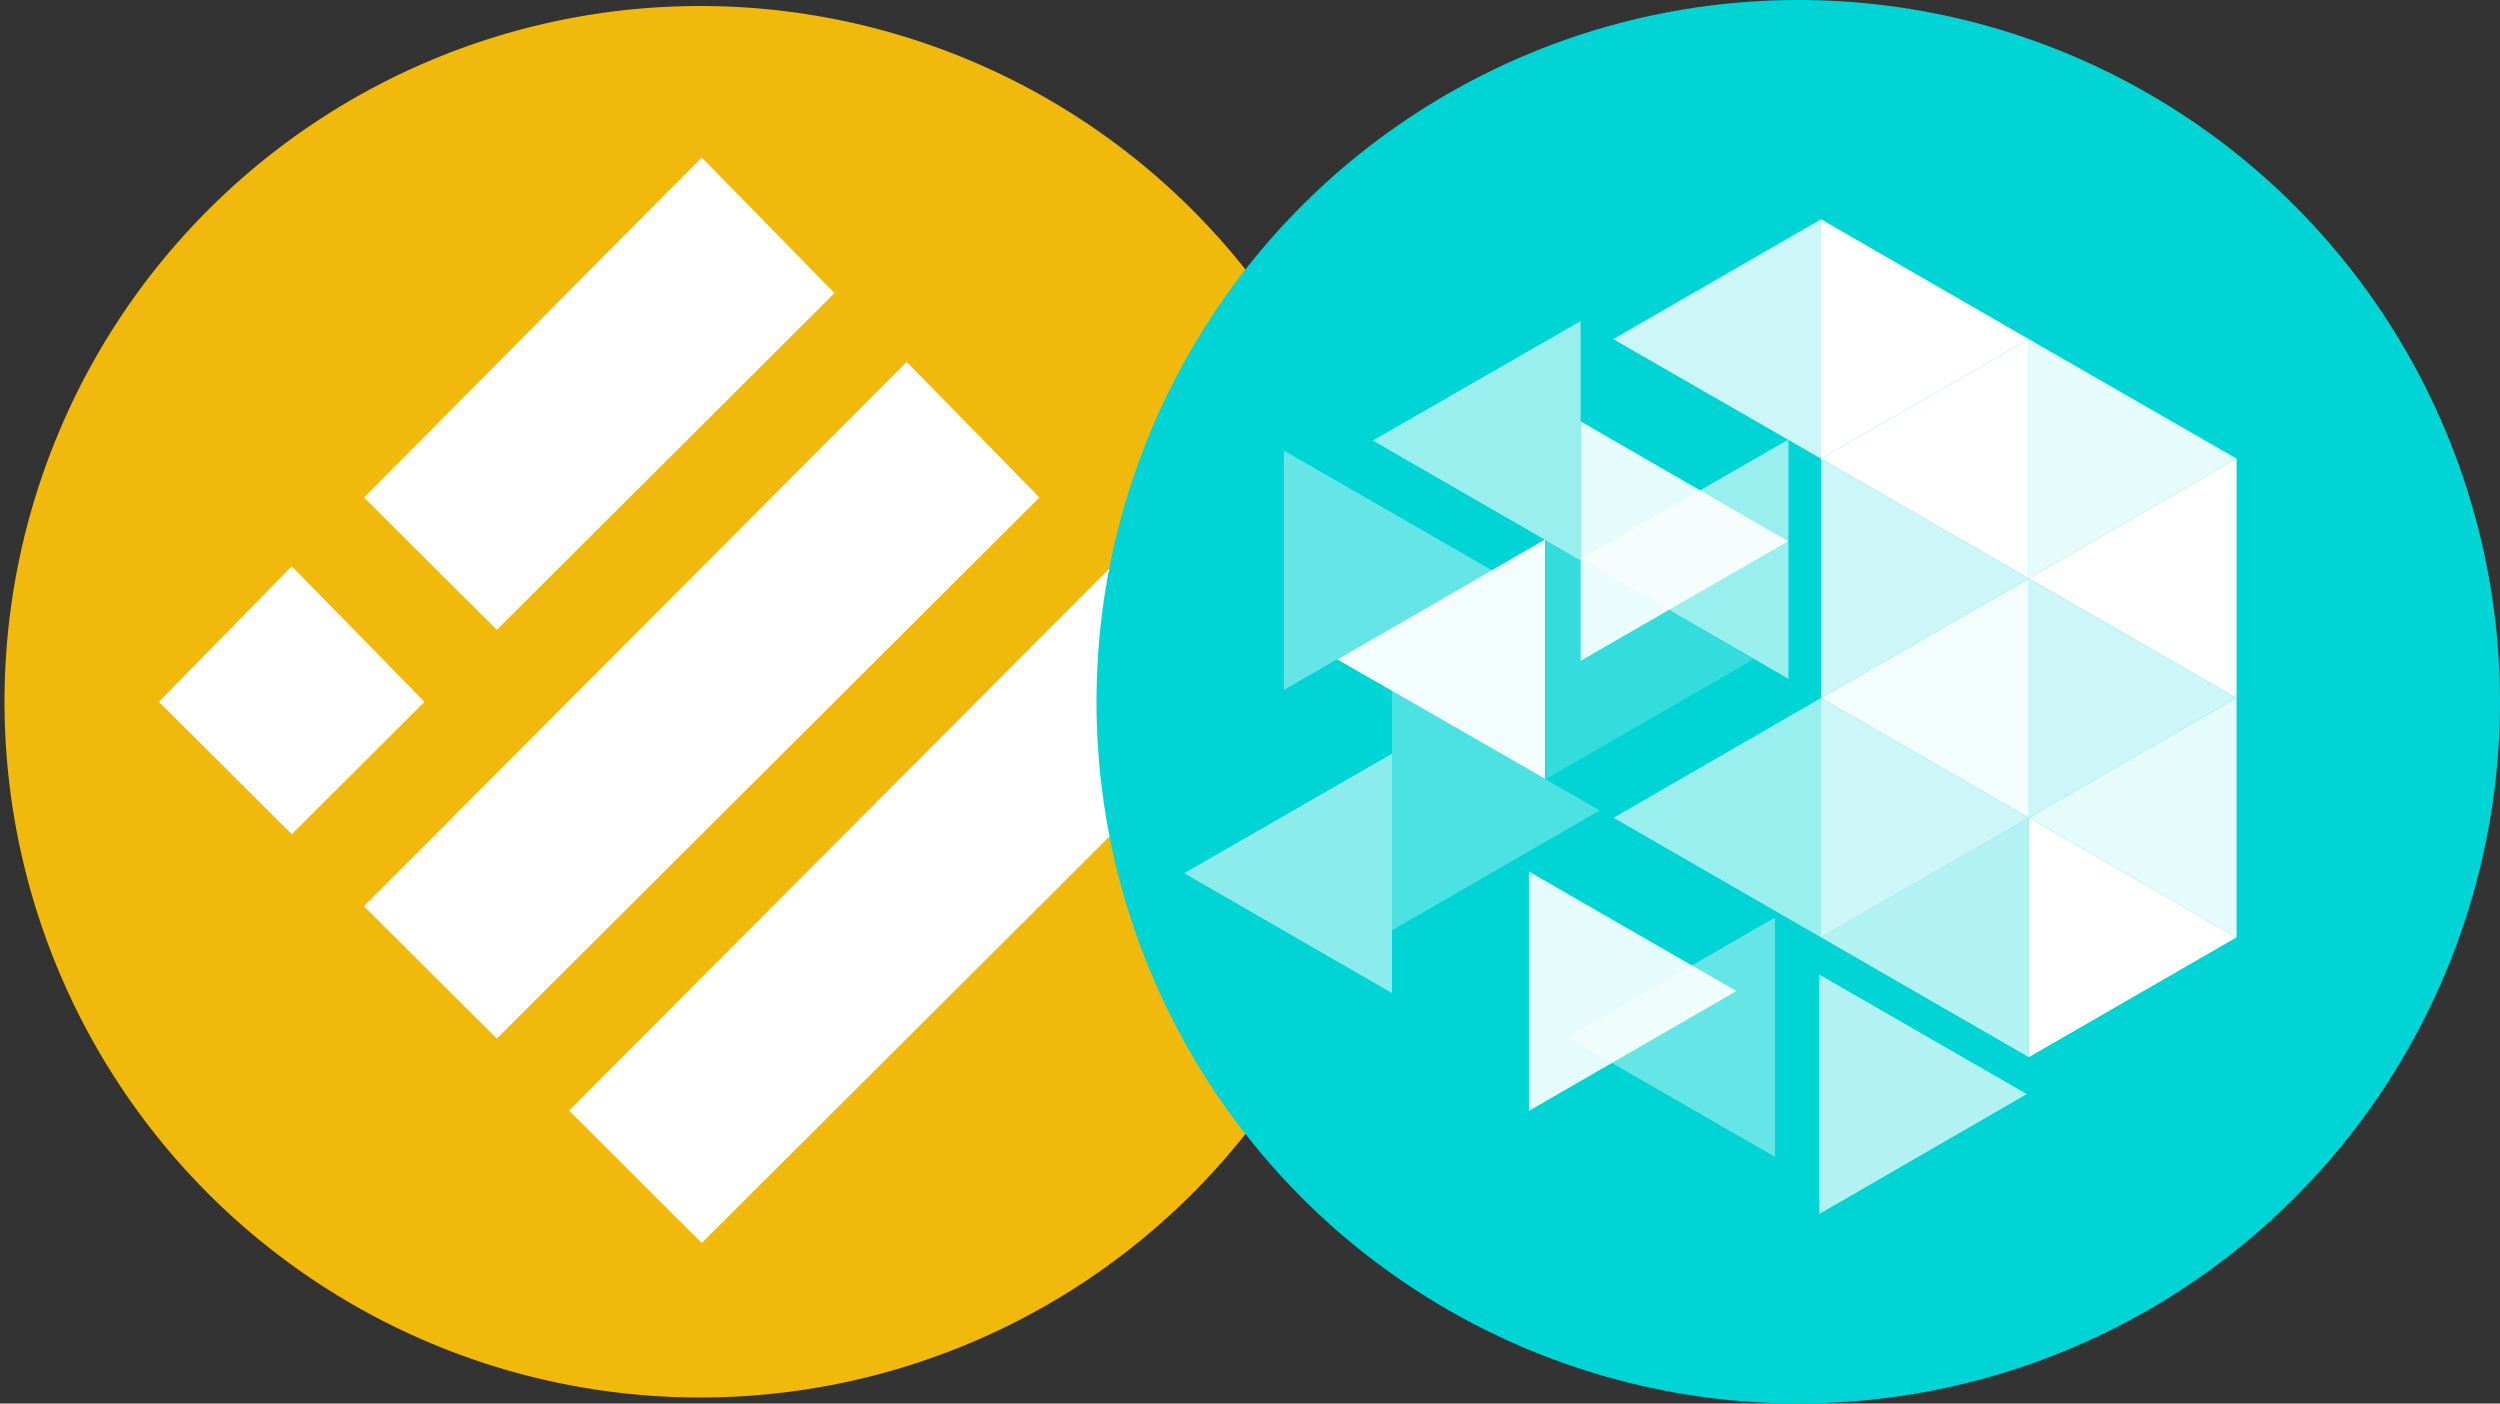 <svg xmlns="http://www.w3.org/2000/svg" xmlns:xlink="http://www.w3.org/1999/xlink" width="114" height="64" viewBox="0 0 114 64">
  <rect x="0" y="0" width="114" height="64" fill="#333333" stroke="none"/>
  <defs>
    <style>
      .cls-1, .cls-10, .cls-11, .cls-12, .cls-13, .cls-14, .cls-15, .cls-16, .cls-17, .cls-6, .cls-9 {
        fill: #fff;
      }

      .cls-2 {
        clip-path: url(#clip-path);
      }

      .cls-3 {
        clip-path: url(#clip-path-2);
      }

      .cls-4 {
        fill: #f0b90b;
        fill-rule: evenodd;
      }

      .cls-5 {
        clip-path: url(#clip-path-3);
      }

      .cls-6 {
        stroke: #f0b90b;
        stroke-width: 0.148px;
      }

      .cls-7 {
        clip-path: url(#clip-path-6);
      }

      .cls-8 {
        fill: #00d4d5;
      }

      .cls-9 {
        opacity: 0.9;
      }

      .cls-10 {
        opacity: 0.8;
      }

      .cls-11 {
        opacity: 0.4;
      }

      .cls-12 {
        opacity: 0.2;
      }

      .cls-13 {
        opacity: 0.3;
      }

      .cls-14 {
        opacity: 0.7;
      }

      .cls-15 {
        opacity: 0.6;
      }

      .cls-16 {
        opacity: 0.95;
      }

      .cls-17 {
        opacity: 0.55;
      }
    </style>
    <clipPath id="clip-path">
      <circle id="Ellipse_5598" data-name="Ellipse 5598" class="cls-1" cx="32" cy="32" r="32" transform="translate(-21640 -19772)"/>
    </clipPath>
    <clipPath id="clip-path-2">
      <rect id="Rectangle_7574" data-name="Rectangle 7574" width="63.863" height="64" transform="translate(275.145 144.684)"/>
    </clipPath>
    <clipPath id="clip-path-3">
      <rect id="Rectangle_7573" data-name="Rectangle 7573" width="50.051" height="50.051" transform="translate(281.983 151.521)"/>
    </clipPath>
    <clipPath id="clip-path-6">
      <circle id="Ellipse_5613" data-name="Ellipse 5613" class="cls-1" cx="32" cy="32" r="32" transform="translate(-21546 -19474)"/>
    </clipPath>
  </defs>
  <g id="Group_20131" data-name="Group 20131" transform="translate(21596 19474)">
    <g id="Mask_Group_780" data-name="Mask Group 780" class="cls-2" transform="translate(44 298)">
      <g id="BUSD_1_" data-name="BUSD (1)" class="cls-3" transform="translate(-21915.076 -19916.684)">
        <path id="Path_40672" data-name="Path 40672" class="cls-4" d="M275.282,176.684a31.726,31.726,0,1,1,31.727,31.726A31.726,31.726,0,0,1,275.282,176.684Z"/>
        <g id="Group_20104" data-name="Group 20104" class="cls-5">
          <g id="Group_20103" data-name="Group 20103" class="cls-5">
            <g id="Group_20102" data-name="Group 20102" class="cls-5">
              <path id="Path_40673" data-name="Path 40673" class="cls-6" d="M24.956.105l6.157,6.287-15.5,15.459L9.451,15.712Z" transform="translate(282.12 151.658)"/>
              <path id="Path_40674" data-name="Path 40674" class="cls-6" d="M34.3,9.425l6.157,6.287L15.609,40.49,9.451,34.351Z" transform="translate(282.12 151.658)"/>
              <path id="Path_40675" data-name="Path 40675" class="cls-6" d="M6.261,18.744l6.157,6.287L6.261,31.17.1,25.031Z" transform="translate(282.12 151.658)"/>
              <path id="Path_40676" data-name="Path 40676" class="cls-6" d="M43.651,18.744l6.157,6.287L24.956,49.81,18.8,43.67Z" transform="translate(282.12 151.658)"/>
            </g>
          </g>
        </g>
      </g>
    </g>
    <g id="Mask_Group_793" data-name="Mask Group 793" class="cls-7">
      <g id="iotex-iotx-logo" transform="translate(-21546 -19474)">
        <circle id="Ellipse_5614" data-name="Ellipse 5614" class="cls-8" cx="32" cy="32" r="32"/>
        <g id="Group_20130" data-name="Group 20130">
          <path id="Path_40707" data-name="Path 40707" class="cls-1" d="M33.038,10V20.914l9.476-5.45Z"/>
          <path id="Path_40708" data-name="Path 40708" class="cls-9" d="M42.514,15.464V26.378l9.474-5.464Z"/>
          <path id="Path_40709" data-name="Path 40709" class="cls-10" d="M33.038,20.914V31.828l9.476-5.45Zm9.476,5.466V37.292l9.474-5.464Z"/>
          <path id="Path_40710" data-name="Path 40710" class="cls-10" d="M33.038,31.828V42.742l9.476-5.45Z"/>
          <path id="Path_40711" data-name="Path 40711" class="cls-1" d="M42.514,37.292V48.206l9.474-5.464Z"/>
          <path id="Path_40712" data-name="Path 40712" class="cls-11" d="M8.546,20.546V31.46L18.022,26Z"/>
          <path id="Path_40713" data-name="Path 40713" class="cls-12" d="M20.5,24.6V35.518l9.46-5.45Z"/>
          <path id="Path_40714" data-name="Path 40714" class="cls-13" d="M13.476,31.506V42.42l9.474-5.464Z"/>
          <path id="Path_40715" data-name="Path 40715" class="cls-9" d="M19.72,39.742V50.656l9.46-5.464Z"/>
          <path id="Path_40716" data-name="Path 40716" class="cls-14" d="M32.96,44.44V55.356l9.46-5.466Z"/>
          <path id="Path_40717" data-name="Path 40717" class="cls-9" d="M22.078,19.214V30.13l9.46-5.45Z"/>
          <path id="Path_40718" data-name="Path 40718" class="cls-10" d="M33.038,10V20.914l-9.476-5.45Z"/>
          <path id="Path_40719" data-name="Path 40719" class="cls-15" d="M22.078,14.64V25.552L12.6,20.088Z"/>
          <path id="Path_40720" data-name="Path 40720" class="cls-15" d="M31.554,20.04V30.956L22.078,25.49Z"/>
          <path id="Path_40721" data-name="Path 40721" class="cls-16" d="M20.456,24.6V35.518l-9.476-5.45Z"/>
          <path id="Path_40722" data-name="Path 40722" class="cls-15" d="M33.038,31.828V42.742l-9.46-5.45Z"/>
          <path id="Path_40723" data-name="Path 40723" class="cls-17" d="M13.476,34.37V45.284L4,39.818Z"/>
          <path id="Path_40724" data-name="Path 40724" class="cls-1" d="M51.988,20.914V31.828l-9.474-5.45Z"/>
          <path id="Path_40725" data-name="Path 40725" class="cls-16" d="M42.514,26.38V37.292l-9.476-5.464Z"/>
          <path id="Path_40726" data-name="Path 40726" class="cls-9" d="M51.988,31.828V42.742l-9.474-5.45Z"/>
          <path id="Path_40727" data-name="Path 40727" class="cls-14" d="M42.514,37.292V48.206l-9.476-5.464Z"/>
          <path id="Path_40728" data-name="Path 40728" class="cls-11" d="M30.94,41.84V52.754L21.466,47.3Z"/>
          <path id="Path_40729" data-name="Path 40729" class="cls-1" d="M42.514,15.464V26.378l-9.476-5.464Z"/>
        </g>
      </g>
    </g>
  </g>
</svg>
